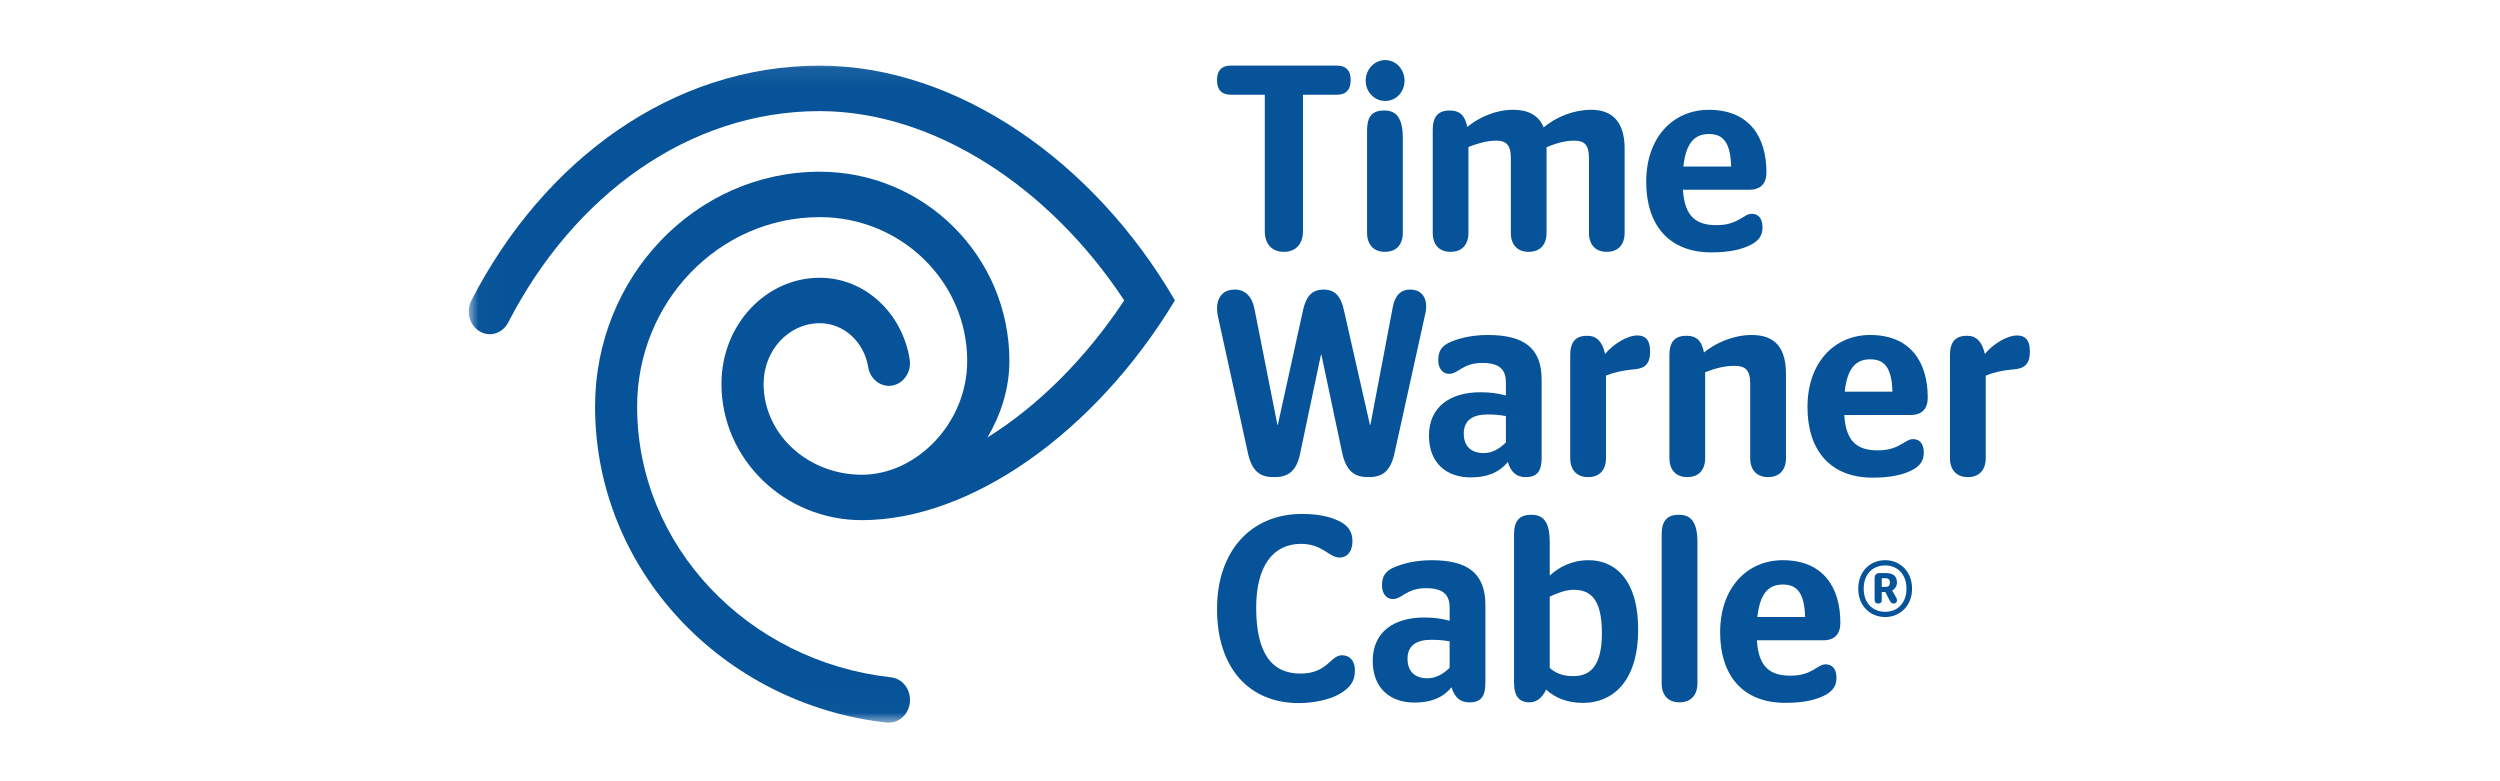 <?xml version="1.0" encoding="UTF-8" standalone="no"?>
<svg width="128px" height="40px" viewBox="0 0 128 40" version="1.1" xmlns="http://www.w3.org/2000/svg" xmlns:xlink="http://www.w3.org/1999/xlink" xmlns:sketch="http://www.bohemiancoding.com/sketch/ns">
    <!-- Generator: Sketch 3.2.2 (9983) - http://www.bohemiancoding.com/sketch -->
    <title>time-warner-cable</title>
    <desc>Created with Sketch.</desc>
    <defs>
        <path id="path-1" d="M0.021,0.076 L79.929,0.076 L79.929,33.977 L0.021,33.977"></path>
    </defs>
    <g id="Page-1" stroke="none" stroke-width="1" fill="none" fill-rule="evenodd" sketch:type="MSPage">
        <g id="Artboard" sketch:type="MSArtboardGroup" transform="translate(-111, -93)">
            <g id="Group" sketch:type="MSLayerGroup" transform="translate(111, 93)">
                <g id="time-warner-cable">
                    <rect id="rectangle" opacity="0" fill="#FFFFFF" sketch:type="MSShapeGroup" x="0" y="0" width="128" height="40"></rect>
                    <g transform="translate(24, 3)">
                        <g id="Group-3">
                            <mask id="mask-2" sketch:name="Clip 2" fill="white">
                                <use xlink:href="#path-1"></use>
                            </mask>
                            <g id="Clip-2"></g>
                            <path d="M0,12.95 C0,13.359 0.203,13.755 0.558,13.966 C1.076,14.277 1.732,14.073 2.022,13.508 C5.368,7.008 11.259,2.689 17.971,2.689 C23.813,2.689 29.745,6.585 33.56,12.381 C31.574,15.382 29.112,17.808 26.562,19.395 C27.232,18.248 27.681,16.915 27.681,15.486 C27.681,10.131 23.334,5.792 17.971,5.792 C11.617,5.792 6.467,11.173 6.467,17.816 C6.467,26.172 12.992,33.056 21.399,33.998 C21.437,33.998 21.477,34 21.512,34 C22.06,34 22.526,33.557 22.586,32.96 C22.649,32.32 22.221,31.746 21.625,31.68 C14.304,30.869 8.621,24.968 8.621,17.816 C8.621,12.461 12.808,8.117 17.971,8.117 C22.142,8.117 25.521,11.419 25.521,15.486 C25.521,18.662 22.926,21.306 20.13,21.306 C17.349,21.306 15.096,19.221 15.096,16.651 C15.096,14.936 16.384,13.548 17.971,13.548 C19.214,13.548 20.244,14.518 20.452,15.794 C20.553,16.425 21.114,16.848 21.7,16.739 C22.288,16.621 22.679,16.021 22.574,15.387 C22.192,13.021 20.277,11.222 17.971,11.222 C15.191,11.222 12.938,13.652 12.938,16.651 C12.938,20.509 16.159,23.632 20.13,23.632 C25.669,23.632 32.043,19.185 36.156,12.381 C32.019,5.257 24.988,0.361 17.971,0.361 C10.455,0.361 3.854,5.158 0.136,12.381 C0.043,12.566 0,12.759 0,12.95" id="Fill-1" fill="#065399" sketch:type="MSShapeGroup" mask="url(#mask-2)"></path>
                        </g>
                        <path d="M42.712,1.849 L42.712,8.839 C42.712,9.556 42.283,9.893 41.745,9.893 L41.721,9.893 C41.182,9.893 40.757,9.556 40.757,8.839 L40.757,1.849 L39,1.849 C38.549,1.849 38.311,1.59 38.311,1.117 L38.311,1.089 C38.311,0.616 38.549,0.36 39,0.36 L44.465,0.36 C44.918,0.36 45.155,0.616 45.155,1.089 L45.155,1.117 C45.155,1.59 44.918,1.849 44.465,1.849 L42.712,1.849" id="Fill-4" fill="#065399" sketch:type="MSShapeGroup"></path>
                        <path d="M46.924,2.169 C46.372,2.169 45.923,1.712 45.923,1.133 C45.923,0.549 46.372,0.076 46.924,0.076 C47.475,0.076 47.912,0.549 47.912,1.133 C47.912,1.712 47.475,2.169 46.924,2.169 M47.824,8.919 C47.824,9.553 47.463,9.893 46.924,9.893 L46.897,9.893 C46.36,9.893 45.994,9.553 45.994,8.919 L45.994,3.658 C45.994,2.984 46.248,2.658 46.861,2.658 L46.897,2.658 C47.513,2.658 47.824,3.078 47.824,4.067 L47.824,8.919" id="Fill-5" fill="#065399" sketch:type="MSShapeGroup"></path>
                        <path d="M51.184,4.525 L51.184,8.92 C51.184,9.556 50.821,9.893 50.283,9.893 L50.258,9.893 C49.717,9.893 49.356,9.556 49.356,8.92 L49.356,3.658 C49.356,2.984 49.618,2.659 50.222,2.659 L50.258,2.659 C50.708,2.659 51.01,2.89 51.124,3.499 C51.713,3.012 52.577,2.621 53.466,2.621 C54.144,2.621 54.758,2.835 55.034,3.523 C55.698,2.968 56.601,2.621 57.465,2.621 C58.394,2.621 59.181,3.078 59.181,4.602 L59.181,8.92 C59.181,9.556 58.82,9.893 58.28,9.893 L58.255,9.893 C57.718,9.893 57.355,9.556 57.355,8.92 L57.355,5.107 C57.355,4.428 57.142,4.201 56.589,4.201 C56.062,4.201 55.57,4.378 55.184,4.537 L55.184,8.92 C55.184,9.556 54.823,9.893 54.282,9.893 L54.258,9.893 C53.717,9.893 53.355,9.556 53.355,8.92 L53.355,5.107 C53.355,4.428 53.14,4.201 52.59,4.201 C52.063,4.201 51.587,4.378 51.184,4.525" id="Fill-6" fill="#065399" sketch:type="MSShapeGroup"></path>
                        <path d="M62.166,6.714 C62.254,8.137 62.883,8.528 63.896,8.528 C64.999,8.528 65.262,7.946 65.691,7.946 C66.027,7.946 66.24,8.191 66.24,8.624 L66.24,8.666 C66.24,9.042 66.054,9.314 65.677,9.515 C65.201,9.771 64.55,9.922 63.622,9.922 C61.465,9.922 60.286,8.541 60.286,6.31 C60.286,4.022 61.666,2.623 63.496,2.623 C65.528,2.623 66.442,3.969 66.442,5.823 C66.442,6.392 66.154,6.714 65.565,6.714 L62.166,6.714 L62.166,6.714 Z M62.189,5.525 L64.635,5.525 C64.598,4.267 64.21,3.862 63.496,3.862 C62.856,3.862 62.33,4.201 62.189,5.525 L62.189,5.525 Z" id="Fill-7" fill="#065399" sketch:type="MSShapeGroup"></path>
                        <path d="M47.317,12.69 C47.431,12.111 47.744,11.827 48.17,11.827 L48.207,11.827 C48.857,11.827 49.124,12.352 48.985,13.018 L47.394,20.223 C47.192,21.133 46.767,21.427 46.102,21.427 L46.028,21.427 C45.349,21.427 44.925,21.115 44.722,20.197 L43.657,15.167 L43.631,15.167 L42.566,20.223 C42.379,21.133 41.939,21.427 41.275,21.427 L41.199,21.427 C40.522,21.427 40.097,21.133 39.896,20.208 L38.356,13.191 C38.192,12.418 38.493,11.827 39.205,11.827 L39.255,11.827 C39.719,11.827 40.097,12.163 40.22,12.773 L41.403,18.75 L41.425,18.75 L42.719,12.865 C42.88,12.139 43.206,11.827 43.759,11.827 L43.782,11.827 C44.321,11.827 44.648,12.139 44.808,12.879 L46.14,18.75 L46.165,18.75 L47.317,12.69" id="Fill-8" fill="#065399" sketch:type="MSShapeGroup"></path>
                        <path d="M53.202,20.654 C52.724,21.225 52.097,21.443 51.296,21.443 C50.067,21.443 49.163,20.711 49.163,19.308 C49.163,17.817 50.266,17.084 51.784,17.084 C52.324,17.084 52.698,17.141 53.102,17.249 L53.102,16.573 C53.102,15.925 52.777,15.583 51.896,15.583 C50.87,15.583 50.683,16.141 50.19,16.141 C49.854,16.141 49.639,15.842 49.639,15.462 L49.639,15.42 C49.639,14.989 49.803,14.706 50.281,14.501 C50.77,14.299 51.396,14.152 52.186,14.152 C54.003,14.152 54.932,14.801 54.932,16.435 L54.932,20.427 C54.932,21.105 54.718,21.427 54.129,21.427 L54.091,21.427 C53.653,21.427 53.351,21.169 53.202,20.654 M53.102,19.654 L53.102,18.304 C52.814,18.247 52.501,18.221 52.161,18.221 C51.42,18.221 50.945,18.507 50.945,19.197 C50.945,19.885 51.358,20.197 51.971,20.197 C52.426,20.197 52.799,19.954 53.102,19.654" id="Fill-9" fill="#065399" sketch:type="MSShapeGroup"></path>
                        <path d="M58.179,15.125 C58.605,14.61 59.319,14.175 59.833,14.175 C60.234,14.175 60.485,14.397 60.485,14.976 L60.485,15.02 C60.485,15.598 60.244,15.857 59.708,15.907 C59.044,15.964 58.58,16.085 58.226,16.232 L58.226,20.454 C58.226,21.09 57.866,21.427 57.325,21.427 L57.3,21.427 C56.76,21.427 56.395,21.09 56.395,20.454 L56.395,15.193 C56.395,14.517 56.659,14.193 57.261,14.193 L57.3,14.193 C57.737,14.193 58.053,14.501 58.179,15.125" id="Fill-10" fill="#065399" sketch:type="MSShapeGroup"></path>
                        <path d="M63.304,16.059 L63.304,20.455 C63.304,21.09 62.942,21.426 62.403,21.426 L62.375,21.426 C61.839,21.426 61.474,21.09 61.474,20.455 L61.474,15.193 C61.474,14.517 61.736,14.193 62.342,14.193 L62.375,14.193 C62.828,14.193 63.129,14.421 63.244,15.045 C63.856,14.542 64.785,14.151 65.675,14.151 C66.627,14.151 67.442,14.542 67.442,16.141 L67.442,20.455 C67.442,21.09 67.079,21.426 66.539,21.426 L66.513,21.426 C65.976,21.426 65.61,21.09 65.61,20.455 L65.61,16.642 C65.61,15.938 65.36,15.731 64.796,15.731 C64.232,15.731 63.718,15.897 63.304,16.059" id="Fill-11" fill="#065399" sketch:type="MSShapeGroup"></path>
                        <path d="M70.426,18.248 C70.513,19.667 71.14,20.058 72.153,20.058 C73.259,20.058 73.521,19.482 73.949,19.482 C74.287,19.482 74.497,19.723 74.497,20.156 L74.497,20.198 C74.497,20.577 74.312,20.844 73.937,21.051 C73.458,21.307 72.805,21.456 71.88,21.456 C69.725,21.456 68.543,20.074 68.543,17.842 C68.543,15.556 69.923,14.151 71.756,14.151 C73.786,14.151 74.701,15.507 74.701,17.355 C74.701,17.922 74.413,18.248 73.824,18.248 L70.426,18.248 L70.426,18.248 Z M70.451,17.055 L72.894,17.055 C72.857,15.801 72.47,15.397 71.756,15.397 C71.113,15.397 70.588,15.731 70.451,17.055 L70.451,17.055 Z" id="Fill-12" fill="#065399" sketch:type="MSShapeGroup"></path>
                        <path d="M77.622,15.125 C78.047,14.61 78.761,14.175 79.273,14.175 C79.675,14.175 79.929,14.397 79.929,14.976 L79.929,15.02 C79.929,15.598 79.69,15.857 79.151,15.907 C78.485,15.964 78.021,16.085 77.67,16.232 L77.67,20.454 C77.67,21.09 77.308,21.427 76.767,21.427 L76.744,21.427 C76.204,21.427 75.838,21.09 75.838,20.454 L75.838,15.193 C75.838,14.517 76.103,14.193 76.706,14.193 L76.744,14.193 C77.18,14.193 77.493,14.501 77.622,15.125" id="Fill-13" fill="#065399" sketch:type="MSShapeGroup"></path>
                        <path d="M42.498,32.998 C39.966,32.998 38.312,31.217 38.312,28.183 C38.312,25.157 40.103,23.314 42.649,23.314 C43.424,23.314 44.029,23.427 44.541,23.669 C45.017,23.901 45.244,24.212 45.244,24.697 L45.244,24.735 C45.244,25.238 44.968,25.548 44.592,25.548 C44.039,25.548 43.726,24.846 42.609,24.846 C41.172,24.846 40.317,25.998 40.317,28.102 C40.317,30.404 41.081,31.487 42.585,31.487 C43.979,31.487 44.103,30.549 44.715,30.549 C45.118,30.549 45.37,30.851 45.37,31.294 L45.37,31.363 C45.37,31.865 45.131,32.227 44.541,32.556 C44.054,32.823 43.261,32.998 42.498,32.998" id="Fill-14" fill="#065399" sketch:type="MSShapeGroup"></path>
                        <path d="M50.318,32.189 C49.845,32.755 49.219,32.972 48.415,32.972 C47.187,32.972 46.283,32.243 46.283,30.839 C46.283,29.345 47.386,28.616 48.904,28.616 C49.443,28.616 49.818,28.672 50.221,28.782 L50.221,28.102 C50.221,27.458 49.895,27.115 49.016,27.115 C47.99,27.115 47.801,27.672 47.311,27.672 C46.972,27.672 46.759,27.372 46.759,26.993 L46.759,26.955 C46.759,26.522 46.921,26.236 47.399,26.036 C47.889,25.834 48.516,25.683 49.307,25.683 C51.121,25.683 52.052,26.337 52.052,27.971 L52.052,31.96 C52.052,32.638 51.839,32.96 51.249,32.96 L51.21,32.96 C50.77,32.96 50.471,32.702 50.318,32.189 M50.221,31.189 L50.221,29.837 C49.93,29.782 49.619,29.757 49.282,29.757 C48.539,29.757 48.065,30.038 48.065,30.726 C48.065,31.416 48.479,31.728 49.091,31.728 C49.542,31.728 49.919,31.487 50.221,31.189" id="Fill-15" fill="#065399" sketch:type="MSShapeGroup"></path>
                        <path d="M55.347,24.763 L55.347,26.469 C55.836,26.024 56.489,25.682 57.341,25.682 C58.607,25.682 59.873,26.578 59.873,29.238 C59.873,31.987 58.48,32.988 57.065,32.988 C56.213,32.988 55.61,32.716 55.16,32.308 C54.97,32.728 54.656,32.959 54.343,32.959 L54.306,32.959 C53.807,32.959 53.519,32.671 53.519,31.959 L53.519,24.358 C53.519,23.708 53.765,23.358 54.382,23.358 L54.42,23.358 C55.06,23.358 55.347,23.777 55.347,24.763 M55.347,27.548 L55.347,31.201 C55.66,31.47 56.011,31.617 56.539,31.617 C57.29,31.617 58.018,31.27 58.018,29.415 C58.018,27.58 57.365,27.197 56.563,27.197 C56.201,27.197 55.723,27.36 55.347,27.548" id="Fill-16" fill="#065399" sketch:type="MSShapeGroup"></path>
                        <path d="M62.908,24.763 L62.908,31.987 C62.908,32.619 62.545,32.959 62.002,32.959 L61.98,32.959 C61.439,32.959 61.077,32.619 61.077,31.987 L61.077,24.358 C61.077,23.708 61.327,23.358 61.942,23.358 L61.98,23.358 C62.607,23.358 62.908,23.777 62.908,24.763" id="Fill-17" fill="#065399" sketch:type="MSShapeGroup"></path>
                        <path d="M65.953,29.783 C66.04,31.202 66.668,31.594 67.683,31.594 C68.788,31.594 69.048,31.013 69.473,31.013 C69.814,31.013 70.026,31.257 70.026,31.685 L70.026,31.729 C70.026,32.107 69.838,32.377 69.464,32.582 C68.985,32.839 68.335,32.986 67.406,32.986 C65.251,32.986 64.071,31.608 64.071,29.376 C64.071,27.091 65.451,25.682 67.281,25.682 C69.314,25.682 70.227,27.036 70.227,28.891 C70.227,29.459 69.94,29.783 69.35,29.783 L65.953,29.783 L65.953,29.783 Z M65.977,28.592 L68.422,28.592 C68.384,27.336 67.996,26.928 67.281,26.928 C66.642,26.928 66.117,27.266 65.977,28.592 L65.977,28.592 Z" id="Fill-18" fill="#065399" sketch:type="MSShapeGroup"></path>
                        <path d="M72.522,28.592 C71.762,28.592 71.142,28.03 71.142,27.141 C71.142,26.244 71.762,25.682 72.522,25.682 C73.266,25.682 73.898,26.244 73.898,27.141 C73.898,28.03 73.266,28.592 72.522,28.592 L72.522,28.592 Z M72.522,28.324 C73.145,28.324 73.611,27.886 73.611,27.141 C73.611,26.392 73.145,25.95 72.522,25.95 C71.887,25.95 71.421,26.392 71.421,27.141 C71.421,27.886 71.887,28.324 72.522,28.324 L72.522,28.324 Z M73.1,27.626 C73.175,27.773 73.091,27.901 72.956,27.901 L72.951,27.901 C72.859,27.901 72.798,27.841 72.737,27.72 L72.528,27.31 L72.346,27.31 L72.346,27.714 C72.346,27.853 72.272,27.901 72.173,27.901 L72.16,27.901 C72.062,27.901 71.981,27.853 71.981,27.714 L71.981,26.605 C71.981,26.404 72.098,26.342 72.228,26.342 L72.564,26.342 C72.942,26.342 73.123,26.513 73.123,26.823 C73.123,27.006 73.031,27.153 72.88,27.233 L73.1,27.626 L73.1,27.626 Z M72.346,27.051 L72.536,27.051 C72.701,27.051 72.763,26.968 72.763,26.823 C72.763,26.69 72.701,26.605 72.536,26.605 L72.346,26.605 L72.346,27.051 L72.346,27.051 Z" id="Fill-19" fill="#065399" sketch:type="MSShapeGroup"></path>
                    </g>
                </g>
            </g>
        </g>
    </g>
</svg>
